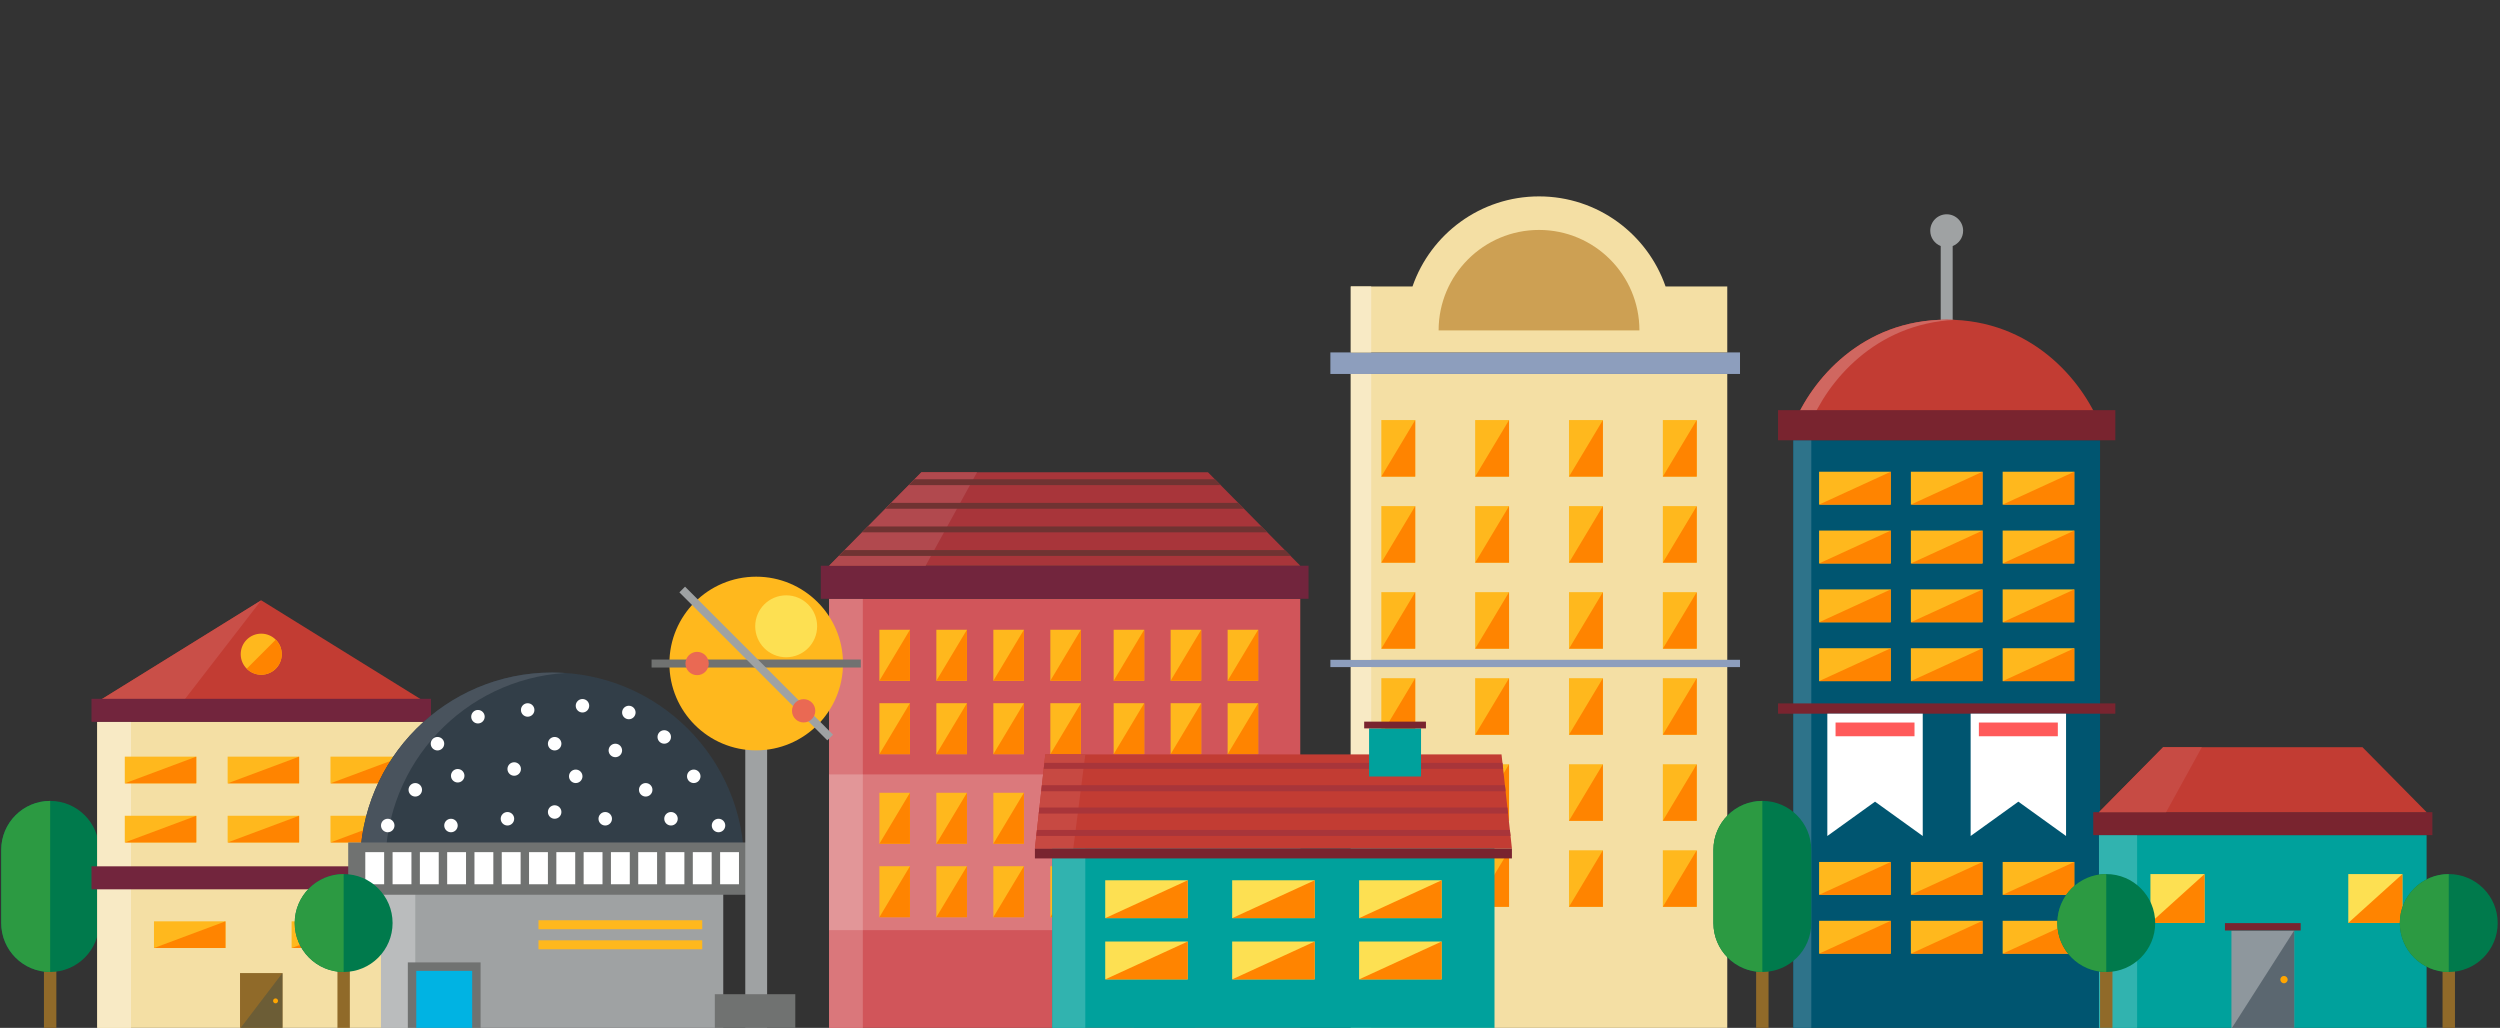 <?xml version="1.0" encoding="UTF-8"?>
<svg width="861px" height="354px" viewBox="0 0 861 354" version="1.1" xmlns="http://www.w3.org/2000/svg" xmlns:xlink="http://www.w3.org/1999/xlink">
    <rect x="0" y="0" width="861" height="354" fill="#333333" stroke="none"/>
    <!-- Generator: Sketch 43.2 (39069) - http://www.bohemiancoding.com/sketch -->
    <title>Untitled 8</title>
    <desc>Created with Sketch.</desc>
    <defs>
        <polygon id="path-1" points="47.03 96.362 0.268 96.362 0.268 0.939 47.032 0.939 47.032 96.362 0.266 96.364 0.266 0.939 47.03 0.939 47.03 96.362"></polygon>
        <polygon id="path-3" points="43.746 86.535 0.927 86.535 0.927 0.357 86.566 0.357 86.566 86.535 43.746 86.535 86.566 86.535 86.566 0.359 0.927 0.359 0.927 86.535 43.746 86.535"></polygon>
    </defs>
    <g id="Page-1" stroke="none" stroke-width="1" fill="none" fill-rule="evenodd">
        <g id="Group-101" transform="translate(0, 162.122)">
            <polygon id="Fill-1" fill="#906A29" points="15.135 192.164 19.408 192.164 19.408 168.404 15.135 168.404"></polygon>
            <path d="M34.123,130.573 C34.123,121.26 26.58,113.712 17.271,113.712 C7.962,113.712 0.419,121.26 0.419,130.573 L0.419,155.769 C0.419,165.082 7.962,172.63 17.271,172.63 C26.58,172.63 34.123,165.082 34.123,155.769 L34.123,130.573 Z" id="Fill-3" fill="#007A4C"></path>
            <path d="M0.418,130.573 L0.418,155.769 C0.418,165.082 7.961,172.63 17.272,172.63 L17.272,113.712 C7.961,113.712 0.418,121.26 0.418,130.573" id="Fill-4" fill="#2C9A42"></path>
            <polygon id="Fill-5" fill="#C23C33" points="33.496 79.632 89.966 44.626 146.437 79.632"></polygon>
            <polygon id="Fill-6" fill="#C94F48" points="33.496 79.632 89.966 44.626 62.925 79.632"></polygon>
            <polygon id="Fill-7" fill="#F4DFA4" points="33.496 137.592 146.437 137.592 146.437 86.469 33.496 86.469"></polygon>
            <polygon id="Fill-8" fill="#F4DFA4" points="33.496 192.166 146.437 192.166 146.437 143.189 33.496 143.189"></polygon>
            <polygon id="Fill-9" fill="#F8EAC5" points="33.496 192.166 45.126 192.166 45.126 143.189 33.496 143.189"></polygon>
            <polygon id="Fill-10" fill="#F8EAC5" points="33.496 137.592 45.126 137.592 45.126 86.469 33.496 86.469"></polygon>
            <polygon id="Fill-11" fill="#FFB81D" points="42.974 107.657 67.596 107.657 67.596 98.468 42.974 98.468"></polygon>
            <polygon id="Fill-12" fill="#FF8400" points="67.596 107.656 42.975 107.656 67.596 98.467"></polygon>
            <polygon id="Fill-13" fill="#FFB81D" points="78.397 107.657 103.016 107.657 103.016 98.468 78.397 98.468"></polygon>
            <polygon id="Fill-14" fill="#FF8400" points="103.017 107.656 78.397 107.656 103.017 98.467"></polygon>
            <polygon id="Fill-15" fill="#FFB81D" points="113.815 107.657 138.435 107.657 138.435 98.468 113.815 98.468"></polygon>
            <polygon id="Fill-16" fill="#FF8400" points="138.435 107.656 113.816 107.656 138.435 98.467"></polygon>
            <polygon id="Fill-17" fill="#FFB81D" points="42.974 128.017 67.596 128.017 67.596 118.828 42.974 118.828"></polygon>
            <polygon id="Fill-18" fill="#FF8400" points="67.596 128.016 42.975 128.016 67.596 118.827"></polygon>
            <polygon id="Fill-19" fill="#FFB81D" points="78.397 128.017 103.016 128.017 103.016 118.828 78.397 118.828"></polygon>
            <polygon id="Fill-20" fill="#FF8400" points="103.017 128.016 78.397 128.016 103.017 118.827"></polygon>
            <polygon id="Fill-21" fill="#FFB81D" points="113.815 128.017 138.435 128.017 138.435 118.828 113.815 118.828"></polygon>
            <polygon id="Fill-22" fill="#FF8400" points="138.435 128.016 113.816 128.016 138.435 118.827"></polygon>
            <polygon id="Fill-23" fill="#72253D" points="31.511 86.469 148.422 86.469 148.422 78.548 31.511 78.548"></polygon>
            <polygon id="Fill-24" fill="#72253D" points="31.511 144.162 148.422 144.162 148.422 136.241 31.511 136.241"></polygon>
            <polygon id="Fill-25" fill="#906A29" points="82.661 192.166 97.27 192.166 97.27 172.992 82.661 172.992"></polygon>
            <polygon id="Fill-26" fill="#6C5D36" points="97.271 172.992 82.661 192.166 97.271 192.166"></polygon>
            <path d="M95.754,182.577 C95.754,182.105 95.371,181.724 94.901,181.724 C94.429,181.724 94.046,182.105 94.046,182.577 C94.046,183.05 94.429,183.431 94.901,183.431 C95.371,183.431 95.754,183.05 95.754,182.577" id="Fill-27" fill="#FFA500"></path>
            <polygon id="Fill-28" fill="#FFB81D" points="53.027 164.378 77.649 164.378 77.649 155.188 53.027 155.188"></polygon>
            <polygon id="Fill-29" fill="#FF8400" points="77.648 164.378 53.027 164.378 77.648 155.189"></polygon>
            <polygon id="Fill-30" fill="#FFB81D" points="100.428 164.378 125.049 164.378 125.049 155.188 100.428 155.188"></polygon>
            <polygon id="Fill-31" fill="#FF8400" points="125.049 164.378 100.427 164.378 125.049 155.189"></polygon>
            <path d="M97.034,63.18 C97.034,59.273 93.871,56.108 89.968,56.108 C86.066,56.108 82.901,59.273 82.901,63.18 C82.901,67.087 86.066,70.25 89.968,70.25 C93.871,70.25 97.034,67.087 97.034,63.18" id="Fill-32" fill="#FFB81D"></path>
            <path d="M94.966,58.181 L84.97,68.178 C86.25,69.458 88.016,70.25 89.968,70.25 C93.871,70.25 97.035,67.085 97.035,63.181 C97.035,61.228 96.245,59.461 94.966,58.181" id="Fill-33" fill="#FF8400"></path>
            <polygon id="Fill-34" fill="#D1555A" points="285.537 192.164 447.812 192.164 447.812 44.096 285.537 44.096"></polygon>
            <polygon id="Fill-35" fill="#DA777B" points="285.535 192.164 297.159 192.164 297.159 44.096 285.535 44.096"></polygon>
            <polygon id="Fill-36" fill="#DB797C" points="285.537 158.219 447.812 158.219 447.812 104.589 285.537 104.589"></polygon>
            <polygon id="Fill-37" fill="#E29698" points="285.535 158.219 297.159 158.219 297.159 104.589 285.535 104.589"></polygon>
            <polygon id="Fill-38" fill="#FFB81D" points="302.863 72.317 313.382 72.317 313.382 54.765 302.863 54.765"></polygon>
            <polygon id="Fill-39" fill="#FF8400" points="313.382 72.317 302.863 72.317 313.382 54.765"></polygon>
            <polygon id="Fill-40" fill="#FFB81D" points="322.483 72.317 333.01 72.317 333.01 54.765 322.483 54.765"></polygon>
            <polygon id="Fill-41" fill="#FF8400" points="333.012 72.317 322.485 72.317 333.012 54.765"></polygon>
            <polygon id="Fill-42" fill="#FFB81D" points="342.113 72.317 352.636 72.317 352.636 54.765 342.113 54.765"></polygon>
            <polygon id="Fill-43" fill="#FF8400" points="352.636 72.317 342.113 72.317 352.636 54.765"></polygon>
            <polygon id="Fill-44" fill="#FFB81D" points="361.737 72.317 372.26 72.317 372.26 54.765 361.737 54.765"></polygon>
            <polygon id="Fill-45" fill="#FF8400" points="372.26 72.317 361.737 72.317 372.26 54.765"></polygon>
            <polygon id="Fill-46" fill="#FFB81D" points="383.543 72.317 394.062 72.317 394.062 54.765 383.543 54.765"></polygon>
            <polygon id="Fill-47" fill="#FF8400" points="394.064 72.317 383.545 72.317 394.064 54.765"></polygon>
            <polygon id="Fill-48" fill="#FFB81D" points="403.165 72.317 413.692 72.317 413.692 54.765 403.165 54.765"></polygon>
            <polygon id="Fill-49" fill="#FF8400" points="413.692 72.317 403.165 72.317 413.692 54.765"></polygon>
            <polygon id="Fill-50" fill="#FFB81D" points="422.795 72.317 433.314 72.317 433.314 54.765 422.795 54.765"></polygon>
            <polygon id="Fill-51" fill="#FF8400" points="433.314 72.317 422.795 72.317 433.314 54.765"></polygon>
            <polygon id="Fill-52" fill="#FFB81D" points="302.863 97.61 313.382 97.61 313.382 80.061 302.863 80.061"></polygon>
            <polygon id="Fill-53" fill="#FF8400" points="313.382 97.611 302.863 97.611 313.382 80.062"></polygon>
            <polygon id="Fill-54" fill="#FFB81D" points="322.483 97.61 333.01 97.61 333.01 80.061 322.483 80.061"></polygon>
            <polygon id="Fill-55" fill="#FF8400" points="333.012 97.611 322.485 97.611 333.012 80.062"></polygon>
            <polygon id="Fill-56" fill="#FFB81D" points="342.113 97.61 352.636 97.61 352.636 80.061 342.113 80.061"></polygon>
            <polygon id="Fill-57" fill="#FF8400" points="352.636 97.611 342.113 97.611 352.636 80.062"></polygon>
            <polygon id="Fill-58" fill="#FFB81D" points="361.737 97.61 372.26 97.61 372.26 80.061 361.737 80.061"></polygon>
            <polygon id="Fill-59" fill="#FF8400" points="372.26 97.611 361.737 97.611 372.26 80.062"></polygon>
            <polygon id="Fill-60" fill="#FFB81D" points="383.543 97.61 394.062 97.61 394.062 80.061 383.543 80.061"></polygon>
            <polygon id="Fill-61" fill="#FF8400" points="394.064 97.611 383.545 97.611 394.064 80.062"></polygon>
            <polygon id="Fill-62" fill="#FFB81D" points="403.165 97.61 413.692 97.61 413.692 80.061 403.165 80.061"></polygon>
            <polygon id="Fill-63" fill="#FF8400" points="413.692 97.611 403.165 97.611 413.692 80.062"></polygon>
            <polygon id="Fill-64" fill="#FFB81D" points="422.795 97.61 433.314 97.61 433.314 80.061 422.795 80.061"></polygon>
            <polygon id="Fill-65" fill="#FF8400" points="433.314 97.611 422.795 97.611 433.314 80.062"></polygon>
            <polygon id="Fill-66" fill="#FFB81D" points="302.863 128.46 313.382 128.46 313.382 110.911 302.863 110.911"></polygon>
            <polygon id="Fill-67" fill="#FF8400" points="313.382 128.461 302.863 128.461 313.382 110.912"></polygon>
            <polygon id="Fill-68" fill="#FFB81D" points="322.483 128.46 333.01 128.46 333.01 110.911 322.483 110.911"></polygon>
            <polygon id="Fill-69" fill="#FF8400" points="333.012 128.461 322.485 128.461 333.012 110.912"></polygon>
            <polygon id="Fill-70" fill="#FFB81D" points="342.113 128.46 352.636 128.46 352.636 110.911 342.113 110.911"></polygon>
            <polygon id="Fill-71" fill="#FF8400" points="352.636 128.461 342.113 128.461 352.636 110.912"></polygon>
            <polygon id="Fill-72" fill="#FFB81D" points="361.737 128.46 372.26 128.46 372.26 110.911 361.737 110.911"></polygon>
            <polygon id="Fill-73" fill="#FF8400" points="372.26 128.461 361.737 128.461 372.26 110.912"></polygon>
            <polygon id="Fill-74" fill="#FFB81D" points="383.543 128.46 394.062 128.46 394.062 110.911 383.543 110.911"></polygon>
            <polygon id="Fill-75" fill="#FF8400" points="394.064 128.461 383.545 128.461 394.064 110.912"></polygon>
            <polygon id="Fill-76" fill="#FFB81D" points="403.165 128.46 413.692 128.46 413.692 110.911 403.165 110.911"></polygon>
            <polygon id="Fill-77" fill="#FF8400" points="413.692 128.461 403.165 128.461 413.692 110.912"></polygon>
            <polygon id="Fill-78" fill="#FFB81D" points="422.795 128.46 433.314 128.46 433.314 110.911 422.795 110.911"></polygon>
            <polygon id="Fill-79" fill="#FF8400" points="433.314 128.461 422.795 128.461 433.314 110.912"></polygon>
            <polygon id="Fill-80" fill="#FFB81D" points="302.863 153.756 313.382 153.756 313.382 136.208 302.863 136.208"></polygon>
            <polygon id="Fill-81" fill="#FF8400" points="313.382 153.755 302.863 153.755 313.382 136.208"></polygon>
            <polygon id="Fill-82" fill="#FFB81D" points="322.483 153.756 333.01 153.756 333.01 136.208 322.483 136.208"></polygon>
            <polygon id="Fill-83" fill="#FF8400" points="333.012 153.755 322.485 153.755 333.012 136.208"></polygon>
            <polygon id="Fill-84" fill="#FFB81D" points="342.113 153.756 352.636 153.756 352.636 136.208 342.113 136.208"></polygon>
            <polygon id="Fill-85" fill="#FF8400" points="352.636 153.755 342.113 153.755 352.636 136.208"></polygon>
            <polygon id="Fill-86" fill="#FFB81D" points="361.737 153.756 372.26 153.756 372.26 136.208 361.737 136.208"></polygon>
            <polygon id="Fill-87" fill="#FF8400" points="372.26 153.755 361.737 153.755 372.26 136.208"></polygon>
            <polygon id="Fill-88" fill="#FFB81D" points="383.543 153.756 394.062 153.756 394.062 136.208 383.543 136.208"></polygon>
            <polygon id="Fill-89" fill="#FF8400" points="394.064 153.755 383.545 153.755 394.064 136.208"></polygon>
            <polygon id="Fill-90" fill="#FFB81D" points="403.165 153.756 413.692 153.756 413.692 136.208 403.165 136.208"></polygon>
            <polygon id="Fill-91" fill="#FF8400" points="413.692 153.755 403.165 153.755 413.692 136.208"></polygon>
            <polygon id="Fill-92" fill="#FFB81D" points="422.795 153.756 433.314 153.756 433.314 136.208 422.795 136.208"></polygon>
            <polygon id="Fill-93" fill="#FF8400" points="433.314 153.755 422.795 153.755 433.314 136.208"></polygon>
            <polygon id="Fill-94" fill="#72253D" points="282.685 44.098 450.662 44.098 450.662 32.715 282.685 32.715"></polygon>
            <polygon id="Fill-95" fill="#A8353A" points="447.812 32.715 416.019 0.519 317.327 0.519 285.537 32.715"></polygon>
            <polygon id="Fill-96" fill="#B1494E" points="318.782 32.715 336.495 0.519 317.325 0.519 285.535 32.715"></polygon>
            <path d="M442.474,27.311 L290.875,27.311 L288.882,29.331 L444.467,29.331 L442.474,27.311 Z M434.452,19.19 L298.898,19.19 L296.903,21.208 L436.449,21.208 L434.452,19.19 Z M426.437,11.065 L306.917,11.065 L304.918,13.085 L428.43,13.085 L426.437,11.065 Z M418.411,2.946 L314.932,2.946 L312.937,4.96 L420.409,4.96 L418.411,2.946 Z" id="Fill-97" fill="#6F3332"></path>
            <polygon id="Fill-98" fill="#7C868D" points="390.107 192.166 411.72 192.166 411.72 160.458 390.107 160.458"></polygon>
            <polygon id="Fill-99" fill="#5B6770" points="411.72 160.458 390.107 192.166 411.72 192.166"></polygon>
            <path d="M409.086,175.557 C409.086,174.74 408.424,174.076 407.602,174.076 C406.794,174.076 406.127,174.74 406.127,175.557 C406.127,176.373 406.794,177.035 407.602,177.035 C408.424,177.035 409.086,176.373 409.086,175.557" id="Fill-100" fill="#FFA500"></path>
        </g>
        <g id="Group-107" transform="translate(527, 0.122)">
            <mask id="mask-2" fill="white">
                <use xlink:href="#path-1"></use>
            </mask>
            <g id="Clip-106"></g>
            <polygon id="Fill-105" fill="#86339A" mask="url(#mask-2)" points="5.424 96.364 47.03 4.706 19.004 0.939 0.266 93.482"></polygon>
        </g>
        <g id="Group-113" transform="translate(395, 12.122)">
            <mask id="mask-4" fill="white">
                <use xlink:href="#path-3"></use>
            </mask>
            <g id="Clip-112"></g>
            <polygon id="Fill-111" fill="#F54D80" mask="url(#mask-4)" points="77.24 86.535 0.927 13.206 38.545 0.359 86.566 86.535"></polygon>
        </g>
        <g id="Group-318" transform="translate(101, 67.122)">
            <polygon id="Fill-114" fill="#F4DFA4" points="364.21 287.166 493.872 287.166 493.872 61.67 364.21 61.67"></polygon>
            <polygon id="Fill-116" fill="#FFB81D" points="374.727 97.02 386.402 97.02 386.402 77.549 374.727 77.549"></polygon>
            <polygon id="Fill-117" fill="#FF8400" points="386.402 97.02 374.727 97.02 386.402 77.549"></polygon>
            <polygon id="Fill-118" fill="#FFB81D" points="407.044 97.02 418.719 97.02 418.719 77.549 407.044 77.549"></polygon>
            <polygon id="Fill-119" fill="#FF8400" points="418.719 97.02 407.044 97.02 418.719 77.549"></polygon>
            <polygon id="Fill-120" fill="#FFB81D" points="439.361 97.02 451.036 97.02 451.036 77.549 439.361 77.549"></polygon>
            <polygon id="Fill-121" fill="#FF8400" points="451.036 97.02 439.361 97.02 451.036 77.549"></polygon>
            <polygon id="Fill-122" fill="#FFB81D" points="471.678 97.02 483.353 97.02 483.353 77.549 471.678 77.549"></polygon>
            <polygon id="Fill-123" fill="#FF8400" points="483.355 97.02 471.68 97.02 483.355 77.549"></polygon>
            <polygon id="Fill-124" fill="#FFB81D" points="374.727 126.653 386.402 126.653 386.402 107.184 374.727 107.184"></polygon>
            <polygon id="Fill-125" fill="#FF8400" points="386.402 126.654 374.727 126.654 386.402 107.184"></polygon>
            <polygon id="Fill-126" fill="#FFB81D" points="407.044 126.653 418.719 126.653 418.719 107.184 407.044 107.184"></polygon>
            <polygon id="Fill-127" fill="#FF8400" points="418.719 126.654 407.044 126.654 418.719 107.184"></polygon>
            <polygon id="Fill-128" fill="#FFB81D" points="439.361 126.653 451.036 126.653 451.036 107.184 439.361 107.184"></polygon>
            <polygon id="Fill-129" fill="#FF8400" points="451.036 126.654 439.361 126.654 451.036 107.184"></polygon>
            <polygon id="Fill-130" fill="#FFB81D" points="471.678 126.653 483.353 126.653 483.353 107.184 471.678 107.184"></polygon>
            <polygon id="Fill-131" fill="#FF8400" points="483.355 126.654 471.68 126.654 483.355 107.184"></polygon>
            <polygon id="Fill-132" fill="#FFB81D" points="374.727 156.289 386.402 156.289 386.402 136.818 374.727 136.818"></polygon>
            <polygon id="Fill-133" fill="#FF8400" points="386.402 156.289 374.727 156.289 386.402 136.818"></polygon>
            <polygon id="Fill-134" fill="#FFB81D" points="407.044 156.289 418.719 156.289 418.719 136.818 407.044 136.818"></polygon>
            <polygon id="Fill-135" fill="#FF8400" points="418.719 156.289 407.044 156.289 418.719 136.818"></polygon>
            <polygon id="Fill-136" fill="#FFB81D" points="439.361 156.289 451.036 156.289 451.036 136.818 439.361 136.818"></polygon>
            <polygon id="Fill-137" fill="#FF8400" points="451.036 156.289 439.361 156.289 451.036 136.818"></polygon>
            <polygon id="Fill-138" fill="#FFB81D" points="471.678 156.289 483.353 156.289 483.353 136.818 471.678 136.818"></polygon>
            <polygon id="Fill-139" fill="#FF8400" points="483.355 156.289 471.68 156.289 483.355 136.818"></polygon>
            <polygon id="Fill-140" fill="#FFB81D" points="374.727 185.922 386.402 185.922 386.402 166.453 374.727 166.453"></polygon>
            <polygon id="Fill-141" fill="#FF8400" points="386.402 185.923 374.727 185.923 386.402 166.454"></polygon>
            <polygon id="Fill-142" fill="#FFB81D" points="407.044 185.922 418.719 185.922 418.719 166.453 407.044 166.453"></polygon>
            <polygon id="Fill-143" fill="#FF8400" points="418.719 185.923 407.044 185.923 418.719 166.454"></polygon>
            <polygon id="Fill-144" fill="#FFB81D" points="439.361 185.922 451.036 185.922 451.036 166.453 439.361 166.453"></polygon>
            <polygon id="Fill-145" fill="#FF8400" points="451.036 185.923 439.361 185.923 451.036 166.454"></polygon>
            <polygon id="Fill-146" fill="#FFB81D" points="471.678 185.922 483.353 185.922 483.353 166.453 471.678 166.453"></polygon>
            <polygon id="Fill-147" fill="#FF8400" points="483.355 185.923 471.68 185.923 483.355 166.454"></polygon>
            <polygon id="Fill-148" fill="#FFB81D" points="374.727 215.555 386.402 215.555 386.402 196.087 374.727 196.087"></polygon>
            <polygon id="Fill-149" fill="#FF8400" points="386.402 215.556 374.727 215.556 386.402 196.087"></polygon>
            <polygon id="Fill-150" fill="#FFB81D" points="407.044 215.555 418.719 215.555 418.719 196.087 407.044 196.087"></polygon>
            <polygon id="Fill-151" fill="#FF8400" points="418.719 215.556 407.044 215.556 418.719 196.087"></polygon>
            <polygon id="Fill-152" fill="#FFB81D" points="439.361 215.555 451.036 215.555 451.036 196.087 439.361 196.087"></polygon>
            <polygon id="Fill-153" fill="#FF8400" points="451.036 215.556 439.361 215.556 451.036 196.087"></polygon>
            <polygon id="Fill-154" fill="#FFB81D" points="471.678 215.555 483.353 215.555 483.353 196.087 471.678 196.087"></polygon>
            <polygon id="Fill-155" fill="#FF8400" points="483.355 215.556 471.68 215.556 483.355 196.087"></polygon>
            <polygon id="Fill-156" fill="#FFB81D" points="374.727 245.189 386.402 245.189 386.402 225.718 374.727 225.718"></polygon>
            <polygon id="Fill-157" fill="#FF8400" points="386.402 245.19 374.727 245.19 386.402 225.719"></polygon>
            <polygon id="Fill-158" fill="#FFB81D" points="407.044 245.189 418.719 245.189 418.719 225.718 407.044 225.718"></polygon>
            <polygon id="Fill-159" fill="#FF8400" points="418.719 245.19 407.044 245.19 418.719 225.719"></polygon>
            <polygon id="Fill-160" fill="#FFB81D" points="439.361 245.189 451.036 245.189 451.036 225.718 439.361 225.718"></polygon>
            <polygon id="Fill-161" fill="#FF8400" points="451.036 245.19 439.361 245.19 451.036 225.719"></polygon>
            <polygon id="Fill-162" fill="#FFB81D" points="471.678 245.189 483.353 245.189 483.353 225.718 471.678 225.718"></polygon>
            <polygon id="Fill-163" fill="#FF8400" points="483.355 245.19 471.68 245.19 483.355 225.719"></polygon>
            <polygon id="Fill-164" fill="#8D9EBD" points="357.183 162.627 498.259 162.627 498.259 160.113 357.183 160.113"></polygon>
            <polygon id="Fill-165" fill="#8D9EBD" points="357.183 61.67 498.259 61.67 498.259 54.249 357.183 54.249"></polygon>
            <path d="M472.618,31.535 C466.357,13.481 449.218,0.516 429.042,0.516 C408.86,0.516 391.721,13.481 385.464,31.535 L364.21,31.535 L364.21,54.252 L493.872,54.252 L493.872,31.535 L472.618,31.535 Z" id="Fill-166" fill="#F4DFA4"></path>
            <path d="M463.618,46.66 C463.618,27.554 448.136,12.068 429.042,12.068 C409.942,12.068 394.46,27.554 394.46,46.66" id="Fill-167" fill="#CDA053"></path>
            <polygon id="Fill-168" fill="#F8EAC5" points="364.21 54.252 371.24 54.252 371.24 31.535 364.21 31.535"></polygon>
            <polygon id="Fill-169" fill="#F8EAC5" points="364.21 160.113 371.24 160.113 371.24 61.67 364.21 61.67"></polygon>
            <polygon id="Fill-170" fill="#F8EAC5" points="364.21 287.166 371.24 287.166 371.24 162.627 364.21 162.627"></polygon>
            <path d="M155.314,230.687 C155.314,194.134 125.695,164.501 89.152,164.501 C52.614,164.501 22.991,194.134 22.991,230.687 L155.314,230.687 Z" id="Fill-171" fill="#323E48"></path>
            <path d="M89.153,164.502 C52.615,164.502 22.99,194.136 22.99,230.688 L31.735,230.688 C31.735,195.606 59.025,166.916 93.524,164.663 C92.078,164.566 90.623,164.502 89.153,164.502" id="Fill-172" fill="#49535D"></path>
            <path d="M44.345,204.887 C44.345,206.172 43.306,207.213 42.02,207.213 C40.738,207.213 39.699,206.172 39.699,204.887 C39.699,203.607 40.738,202.564 42.02,202.564 C43.306,202.564 44.345,203.607 44.345,204.887" id="Fill-173" fill="#FFFFFF"></path>
            <path d="M51.991,189.009 C51.991,190.292 50.95,191.333 49.666,191.333 C48.384,191.333 47.345,190.292 47.345,189.009 C47.345,187.727 48.384,186.688 49.666,186.688 C50.95,186.688 51.991,187.727 51.991,189.009" id="Fill-174" fill="#FFFFFF"></path>
            <path d="M56.634,217.183 C56.634,218.468 55.595,219.509 54.313,219.509 C53.029,219.509 51.99,218.468 51.99,217.183 C51.99,215.901 53.029,214.859 54.313,214.859 C55.595,214.859 56.634,215.901 56.634,217.183" id="Fill-175" fill="#FFFFFF"></path>
            <path d="M34.859,217.183 C34.859,218.468 33.819,219.509 32.539,219.509 C31.255,219.509 30.214,218.468 30.214,217.183 C30.214,215.901 31.255,214.859 32.539,214.859 C33.819,214.859 34.859,215.901 34.859,217.183" id="Fill-176" fill="#FFFFFF"></path>
            <path d="M58.958,200.049 C58.958,201.329 57.917,202.37 56.633,202.37 C55.354,202.37 54.313,201.329 54.313,200.049 C54.313,198.762 55.354,197.723 56.633,197.723 C57.917,197.723 58.958,198.762 58.958,200.049" id="Fill-177" fill="#FFFFFF"></path>
            <path d="M65.928,179.713 C65.928,180.998 64.885,182.039 63.603,182.039 C62.319,182.039 61.281,180.998 61.281,179.713 C61.281,178.433 62.319,177.39 63.603,177.39 C64.885,177.39 65.928,178.433 65.928,179.713" id="Fill-178" fill="#FFFFFF"></path>
            <path d="M78.412,197.724 C78.412,199.006 77.369,200.049 76.085,200.049 C74.805,200.049 73.767,199.006 73.767,197.724 C73.767,196.439 74.805,195.4 76.085,195.4 C77.369,195.4 78.412,196.439 78.412,197.724" id="Fill-179" fill="#FFFFFF"></path>
            <path d="M76.085,214.86 C76.085,216.142 75.049,217.183 73.767,217.183 C72.483,217.183 71.442,216.142 71.442,214.86 C71.442,213.577 72.483,212.538 73.767,212.538 C75.049,212.538 76.085,213.577 76.085,214.86" id="Fill-180" fill="#FFFFFF"></path>
            <path d="M83.055,177.39 C83.055,178.674 82.016,179.714 80.732,179.714 C79.45,179.714 78.412,178.674 78.412,177.39 C78.412,176.108 79.45,175.069 80.732,175.069 C82.016,175.069 83.055,176.108 83.055,177.39" id="Fill-181" fill="#FFFFFF"></path>
            <path d="M92.349,189.009 C92.349,190.292 91.304,191.333 90.024,191.333 C88.74,191.333 87.7,190.292 87.7,189.009 C87.7,187.727 88.74,186.688 90.024,186.688 C91.304,186.688 92.349,187.727 92.349,189.009" id="Fill-182" fill="#FFFFFF"></path>
            <path d="M99.606,200.24 C99.606,201.523 98.565,202.564 97.281,202.564 C95.999,202.564 94.96,201.523 94.96,200.24 C94.96,198.956 95.999,197.917 97.281,197.917 C98.565,197.917 99.606,198.956 99.606,200.24" id="Fill-183" fill="#FFFFFF"></path>
            <path d="M92.349,212.538 C92.349,213.819 91.304,214.86 90.024,214.86 C88.74,214.86 87.7,213.819 87.7,212.538 C87.7,211.252 88.74,210.21 90.024,210.21 C91.304,210.21 92.349,211.252 92.349,212.538" id="Fill-184" fill="#FFFFFF"></path>
            <path d="M101.924,175.938 C101.924,177.223 100.888,178.264 99.606,178.264 C98.322,178.264 97.281,177.223 97.281,175.938 C97.281,174.658 98.322,173.617 99.606,173.617 C100.888,173.617 101.924,174.658 101.924,175.938" id="Fill-185" fill="#FFFFFF"></path>
            <path d="M113.249,191.333 C113.249,192.615 112.21,193.656 110.926,193.656 C109.648,193.656 108.604,192.615 108.604,191.333 C108.604,190.051 109.648,189.009 110.926,189.009 C112.21,189.009 113.249,190.051 113.249,191.333" id="Fill-186" fill="#FFFFFF"></path>
            <path d="M117.896,178.264 C117.896,179.546 116.855,180.587 115.574,180.587 C114.29,180.587 113.249,179.546 113.249,178.264 C113.249,176.979 114.29,175.938 115.574,175.938 C116.855,175.938 117.896,176.979 117.896,178.264" id="Fill-187" fill="#FFFFFF"></path>
            <path d="M109.768,214.86 C109.768,216.142 108.727,217.183 107.443,217.183 C106.162,217.183 105.121,216.142 105.121,214.86 C105.121,213.577 106.162,212.538 107.443,212.538 C108.727,212.538 109.768,213.577 109.768,214.86" id="Fill-188" fill="#FFFFFF"></path>
            <path d="M123.704,204.887 C123.704,206.172 122.663,207.213 121.381,207.213 C120.097,207.213 119.058,206.172 119.058,204.887 C119.058,203.607 120.097,202.564 121.381,202.564 C122.663,202.564 123.704,203.607 123.704,204.887" id="Fill-189" fill="#FFFFFF"></path>
            <path d="M130.089,186.688 C130.089,187.968 129.05,189.009 127.766,189.009 C126.484,189.009 125.445,187.968 125.445,186.688 C125.445,185.401 126.484,184.36 127.766,184.36 C129.05,184.36 130.089,185.401 130.089,186.688" id="Fill-190" fill="#FFFFFF"></path>
            <path d="M140.253,200.24 C140.253,201.523 139.212,202.564 137.93,202.564 C136.646,202.564 135.607,201.523 135.607,200.24 C135.607,198.956 136.646,197.917 137.93,197.917 C139.212,197.917 140.253,198.956 140.253,200.24" id="Fill-191" fill="#FFFFFF"></path>
            <path d="M132.415,214.86 C132.415,216.142 131.372,217.183 130.089,217.183 C128.809,217.183 127.766,216.142 127.766,214.86 C127.766,213.577 128.809,212.538 130.089,212.538 C131.372,212.538 132.415,213.577 132.415,214.86" id="Fill-192" fill="#FFFFFF"></path>
            <path d="M148.779,217.183 C148.779,218.468 147.74,219.509 146.456,219.509 C145.174,219.509 144.136,218.468 144.136,217.183 C144.136,215.901 145.174,214.859 146.456,214.859 C147.74,214.859 148.779,215.901 148.779,217.183" id="Fill-193" fill="#FFFFFF"></path>
            <polygon id="Fill-194" fill="#9FA2A3" points="30.213 287.166 148.088 287.166 148.088 224.625 30.213 224.625"></polygon>
            <polygon id="Fill-195" fill="#BABCBD" points="30.213 287.166 42.02 287.166 42.02 224.625 30.213 224.625"></polygon>
            <polygon id="Fill-196" fill="#707271" points="18.92 241.028 159.386 241.028 159.386 223.025 18.92 223.025"></polygon>
            <polygon id="Fill-197" fill="#FFFFFF" points="24.808 237.418 31.301 237.418 31.301 226.357 24.808 226.357"></polygon>
            <polygon id="Fill-198" fill="#FFFFFF" points="34.205 237.418 40.701 237.418 40.701 226.357 34.205 226.357"></polygon>
            <polygon id="Fill-199" fill="#FFFFFF" points="43.607 237.418 50.101 237.418 50.101 226.357 43.607 226.357"></polygon>
            <polygon id="Fill-200" fill="#FFFFFF" points="53.007 237.418 59.501 237.418 59.501 226.357 53.007 226.357"></polygon>
            <polygon id="Fill-201" fill="#FFFFFF" points="62.404 237.418 68.903 237.418 68.903 226.357 62.404 226.357"></polygon>
            <polygon id="Fill-202" fill="#FFFFFF" points="71.804 237.418 78.3 237.418 78.3 226.357 71.804 226.357"></polygon>
            <polygon id="Fill-203" fill="#FFFFFF" points="81.206 237.418 87.7 237.418 87.7 226.357 81.206 226.357"></polygon>
            <polygon id="Fill-204" fill="#FFFFFF" points="90.606 237.418 97.104 237.418 97.104 226.357 90.606 226.357"></polygon>
            <polygon id="Fill-205" fill="#FFFFFF" points="100.006 237.418 106.502 237.418 106.502 226.357 100.006 226.357"></polygon>
            <polygon id="Fill-206" fill="#FFFFFF" points="109.405 237.418 115.899 237.418 115.899 226.357 109.405 226.357"></polygon>
            <polygon id="Fill-207" fill="#FFFFFF" points="118.805 237.418 125.301 237.418 125.301 226.357 118.805 226.357"></polygon>
            <polygon id="Fill-208" fill="#FFFFFF" points="128.205 237.418 134.703 237.418 134.703 226.357 128.205 226.357"></polygon>
            <polygon id="Fill-209" fill="#FFFFFF" points="137.605 237.418 144.098 237.418 144.098 226.357 137.605 226.357"></polygon>
            <polygon id="Fill-210" fill="#FFFFFF" points="147.006 237.418 153.502 237.418 153.502 226.357 147.006 226.357"></polygon>
            <polygon id="Fill-211" fill="#707271" points="39.454 287.166 64.521 287.166 64.521 264.334 39.454 264.334"></polygon>
            <polygon id="Fill-212" fill="#00B3E3" points="42.36 287.166 61.619 287.166 61.619 267.239 42.36 267.239"></polygon>
            <polygon id="Fill-213" fill="#FFB81D" points="84.454 252.91 140.85 252.91 140.85 249.813 84.454 249.813"></polygon>
            <polygon id="Fill-214" fill="#FFB81D" points="84.454 259.815 140.85 259.815 140.85 256.718 84.454 256.718"></polygon>
            <polygon id="Fill-215" fill="#9FA2A3" points="155.674 287.166 163.195 287.166 163.195 177.679 155.674 177.679"></polygon>
            <polygon id="Fill-216" fill="#707271" points="145.18 287.166 172.899 287.166 172.899 275.28 145.18 275.28"></polygon>
            <path d="M189.329,161.391 C189.329,177.912 175.943,191.301 159.434,191.301 C142.924,191.301 129.538,177.912 129.538,161.391 C129.538,144.875 142.924,131.486 159.434,131.486 C175.943,131.486 189.329,144.875 189.329,161.391" id="Fill-217" fill="#FFB81D"></path>
            <path d="M180.42,148.574 C180.42,154.462 175.649,159.237 169.761,159.237 C163.873,159.237 159.098,154.462 159.098,148.574 C159.098,142.684 163.873,137.909 169.761,137.909 C175.649,137.909 180.42,142.684 180.42,148.574" id="Fill-218" fill="#FDE052"></path>
            <polygon id="Fill-219" fill="#707271" points="195.468 160.01 123.401 160.01 123.401 162.777 195.466 162.777"></polygon>
            <path d="M143.095,161.391 C143.095,159.177 141.298,157.377 139.082,157.377 C136.867,157.377 135.07,159.177 135.07,161.391 C135.07,163.61 136.867,165.406 139.082,165.406 C141.298,165.406 143.095,163.61 143.095,161.391" id="Fill-220" fill="#EA6953"></path>
            <polygon id="Fill-221" fill="#9FA2A3" points="185.891 185.905 134.932 134.924 132.98 136.883 183.935 187.861"></polygon>
            <path d="M179.789,177.68 C179.789,175.466 177.99,173.67 175.774,173.67 C173.559,173.67 171.762,175.466 171.762,177.68 C171.762,179.896 173.559,181.696 175.774,181.696 C177.99,181.696 179.789,179.896 179.789,177.68" id="Fill-222" fill="#EA6953"></path>
            <polygon id="Fill-223" fill="#00A19C" points="261.425 287.166 413.705 287.166 413.705 225.054 261.425 225.054"></polygon>
            <polygon id="Fill-224" fill="#31B3AF" points="261.425 287.166 272.781 287.166 272.781 225.054 261.425 225.054"></polygon>
            <polygon id="Fill-225" fill="#79242F" points="255.424 228.52 419.704 228.52 419.704 225.052 255.424 225.052"></polygon>
            <polygon id="Fill-226" fill="#FDE052" points="279.637 249.083 308.049 249.083 308.049 236.045 279.637 236.045"></polygon>
            <polygon id="Fill-227" fill="#FF8400" points="308.049 249.084 279.637 249.084 308.049 236.045"></polygon>
            <polygon id="Fill-228" fill="#FDE052" points="323.357 249.083 351.771 249.083 351.771 236.045 323.357 236.045"></polygon>
            <polygon id="Fill-229" fill="#FF8400" points="351.771 249.084 323.357 249.084 351.771 236.045"></polygon>
            <polygon id="Fill-230" fill="#FDE052" points="367.077 249.083 395.491 249.083 395.491 236.045 367.077 236.045"></polygon>
            <polygon id="Fill-231" fill="#FF8400" points="395.491 249.084 367.077 249.084 395.491 236.045"></polygon>
            <polygon id="Fill-232" fill="#FDE052" points="279.637 270.173 308.049 270.173 308.049 257.137 279.637 257.137"></polygon>
            <polygon id="Fill-233" fill="#FF8400" points="308.049 270.172 279.637 270.172 308.049 257.136"></polygon>
            <polygon id="Fill-234" fill="#FDE052" points="323.357 270.173 351.771 270.173 351.771 257.137 323.357 257.137"></polygon>
            <polygon id="Fill-235" fill="#FF8400" points="351.771 270.172 323.357 270.172 351.771 257.136"></polygon>
            <polygon id="Fill-236" fill="#FDE052" points="367.077 270.173 395.491 270.173 395.491 257.137 367.077 257.137"></polygon>
            <polygon id="Fill-237" fill="#FF8400" points="395.491 270.172 367.077 270.172 395.491 257.136"></polygon>
            <polygon id="Fill-238" fill="#C23C33" points="416.124 192.7 259.002 192.7 255.422 225.053 419.702 225.053"></polygon>
            <polygon id="Fill-239" fill="#C74942" points="272.781 192.7 259.002 192.7 255.424 225.053 268.642 225.053"></polygon>
            <path d="M418.15,211.002 L256.978,211.002 L256.749,213.076 L418.379,213.076 L418.15,211.002 Z M418.999,218.696 L256.129,218.696 L255.898,220.77 L419.228,220.77 L418.999,218.696 Z M417.297,203.305 L257.831,203.305 L257.6,205.38 L417.528,205.38 L417.297,203.305 Z M416.446,195.609 L258.682,195.609 L258.451,197.685 L416.677,197.685 L416.446,195.609 Z" id="Fill-240" fill="#A8353A"></path>
            <polygon id="Fill-241" fill="#00A19C" points="370.51 200.303 388.405 200.303 388.405 183.737 370.51 183.737"></polygon>
            <polygon id="Fill-242" fill="#79242F" points="368.823 183.737 390.095 183.737 390.095 181.405 368.823 181.405"></polygon>
            <polygon id="Fill-243" fill="#005570" points="516.618 287.166 622.259 287.166 622.259 84.507 516.618 84.507"></polygon>
            <polygon id="Fill-244" fill="#2E738A" points="516.618 287.166 522.809 287.166 522.809 84.507 516.618 84.507"></polygon>
            <path d="M569.441,6.681 C566.312,6.681 563.777,9.217 563.777,12.347 C563.777,14.747 565.275,16.786 567.38,17.612 L567.38,45.033 L571.501,45.033 L571.501,17.612 C573.606,16.786 575.104,14.747 575.104,12.347 C575.104,9.217 572.569,6.681 569.441,6.681" id="Fill-245" fill="#9FA2A3"></path>
            <path d="M622.259,79.318 C616.072,63.754 598.61,42.972 569.441,42.972 C540.271,42.972 522.809,63.754 516.622,79.318 L622.259,79.318 Z" id="Fill-246" fill="#C23C33"></path>
            <path d="M572.272,43.042 C571.341,42.998 570.399,42.974 569.441,42.974 C540.271,42.974 522.809,63.756 516.622,79.32 L522.285,79.32 C528.268,64.267 544.803,44.334 572.272,43.042" id="Fill-247" fill="#D06760"></path>
            <polygon id="Fill-248" fill="#79242F" points="511.362 84.507 627.521 84.507 627.521 74.133 511.362 74.133"></polygon>
            <polygon id="Fill-249" fill="#79242F" points="511.362 178.673 627.521 178.673 627.521 175.129 511.362 175.129"></polygon>
            <polygon id="Fill-250" fill="#FFB81D" points="525.496 106.659 550.163 106.659 550.163 95.34 525.496 95.34"></polygon>
            <polygon id="Fill-251" fill="#FF8400" points="550.163 106.659 525.496 106.659 550.163 95.34"></polygon>
            <polygon id="Fill-252" fill="#FFB81D" points="557.104 106.659 581.771 106.659 581.771 95.34 557.104 95.34"></polygon>
            <polygon id="Fill-253" fill="#FF8400" points="581.771 106.659 557.104 106.659 581.771 95.34"></polygon>
            <polygon id="Fill-254" fill="#FFB81D" points="588.714 106.659 613.381 106.659 613.381 95.34 588.714 95.34"></polygon>
            <polygon id="Fill-255" fill="#FF8400" points="613.381 106.659 588.714 106.659 613.381 95.34"></polygon>
            <polygon id="Fill-256" fill="#FFB81D" points="525.496 126.924 550.163 126.924 550.163 115.605 525.496 115.605"></polygon>
            <polygon id="Fill-257" fill="#FF8400" points="550.163 126.924 525.496 126.924 550.163 115.605"></polygon>
            <polygon id="Fill-258" fill="#FFB81D" points="557.104 126.924 581.771 126.924 581.771 115.605 557.104 115.605"></polygon>
            <polygon id="Fill-259" fill="#FF8400" points="581.771 126.924 557.104 126.924 581.771 115.605"></polygon>
            <polygon id="Fill-260" fill="#FFB81D" points="588.714 126.924 613.381 126.924 613.381 115.605 588.714 115.605"></polygon>
            <polygon id="Fill-261" fill="#FF8400" points="613.381 126.924 588.714 126.924 613.381 115.605"></polygon>
            <polygon id="Fill-262" fill="#FFB81D" points="525.496 147.188 550.163 147.188 550.163 135.869 525.496 135.869"></polygon>
            <polygon id="Fill-263" fill="#FF8400" points="550.163 147.189 525.496 147.189 550.163 135.87"></polygon>
            <polygon id="Fill-264" fill="#FFB81D" points="557.104 147.188 581.771 147.188 581.771 135.869 557.104 135.869"></polygon>
            <polygon id="Fill-265" fill="#FF8400" points="581.771 147.189 557.104 147.189 581.771 135.87"></polygon>
            <polygon id="Fill-266" fill="#FFB81D" points="588.714 147.188 613.381 147.188 613.381 135.869 588.714 135.869"></polygon>
            <polygon id="Fill-267" fill="#FF8400" points="613.381 147.189 588.714 147.189 613.381 135.87"></polygon>
            <polygon id="Fill-268" fill="#FFB81D" points="525.496 167.453 550.163 167.453 550.163 156.134 525.496 156.134"></polygon>
            <polygon id="Fill-269" fill="#FF8400" points="550.163 167.454 525.496 167.454 550.163 156.135"></polygon>
            <polygon id="Fill-270" fill="#FFB81D" points="557.104 167.453 581.771 167.453 581.771 156.134 557.104 156.134"></polygon>
            <polygon id="Fill-271" fill="#FF8400" points="581.771 167.454 557.104 167.454 581.771 156.135"></polygon>
            <polygon id="Fill-272" fill="#FFB81D" points="588.714 167.453 613.381 167.453 613.381 156.134 588.714 156.134"></polygon>
            <polygon id="Fill-273" fill="#FF8400" points="613.381 167.454 588.714 167.454 613.381 156.135"></polygon>
            <polygon id="Fill-274" fill="#FFB81D" points="525.496 241.055 550.163 241.055 550.163 229.736 525.496 229.736"></polygon>
            <polygon id="Fill-275" fill="#FF8400" points="550.163 241.054 525.496 241.054 550.163 229.735"></polygon>
            <polygon id="Fill-276" fill="#FFB81D" points="557.104 241.055 581.771 241.055 581.771 229.736 557.104 229.736"></polygon>
            <polygon id="Fill-277" fill="#FF8400" points="581.771 241.054 557.104 241.054 581.771 229.735"></polygon>
            <polygon id="Fill-278" fill="#FFB81D" points="588.714 241.055 613.381 241.055 613.381 229.736 588.714 229.736"></polygon>
            <polygon id="Fill-279" fill="#FF8400" points="613.381 241.054 588.714 241.054 613.381 229.735"></polygon>
            <polygon id="Fill-280" fill="#FFB81D" points="525.496 261.32 550.163 261.32 550.163 250.001 525.496 250.001"></polygon>
            <polygon id="Fill-281" fill="#FF8400" points="550.163 261.319 525.496 261.319 550.163 250"></polygon>
            <polygon id="Fill-282" fill="#FFB81D" points="557.104 261.32 581.771 261.32 581.771 250.001 557.104 250.001"></polygon>
            <polygon id="Fill-283" fill="#FF8400" points="581.771 261.319 557.104 261.319 581.771 250"></polygon>
            <polygon id="Fill-284" fill="#FFB81D" points="588.714 261.32 613.381 261.32 613.381 250.001 588.714 250.001"></polygon>
            <polygon id="Fill-285" fill="#FF8400" points="613.381 261.319 588.714 261.319 613.381 250"></polygon>
            <polygon id="Fill-286" fill="#FFFFFF" points="561.193 220.797 544.761 208.971 528.332 220.797 528.332 178.672 561.193 178.672"></polygon>
            <polygon id="Fill-287" fill="#FF5A5A" points="531.166 186.444 558.359 186.444 558.359 181.718 531.166 181.718"></polygon>
            <polygon id="Fill-288" fill="#FFFFFF" points="577.688 220.797 594.12 208.971 610.549 220.797 610.549 178.672 577.688 178.672"></polygon>
            <polygon id="Fill-289" fill="#FF5A5A" points="580.522 186.444 607.715 186.444 607.715 181.718 580.522 181.718"></polygon>
            <polygon id="Fill-290" fill="#906A29" points="503.811 287.164 508.084 287.164 508.084 263.404 503.811 263.404"></polygon>
            <path d="M522.8,225.573 C522.8,216.26 515.258,208.712 505.948,208.712 C496.639,208.712 489.096,216.26 489.096,225.573 L489.096,250.769 C489.096,260.082 496.639,267.63 505.948,267.63 C515.258,267.63 522.8,260.082 522.8,250.769 L522.8,225.573 Z" id="Fill-291" fill="#007A4C"></path>
            <path d="M489.096,225.573 L489.096,250.769 C489.096,260.082 496.639,267.63 505.95,267.63 L505.95,208.712 C496.639,208.712 489.096,216.26 489.096,225.573" id="Fill-292" fill="#2C9A42"></path>
            <polygon id="Fill-293" fill="#00A19C" points="621.892 287.166 734.72 287.166 734.72 220.497 621.892 220.497"></polygon>
            <polygon id="Fill-294" fill="#31B3AF" points="621.892 287.166 635.022 287.166 635.022 220.497 621.892 220.497"></polygon>
            <polygon id="Fill-295" fill="#FDE052" points="639.608 250.725 658.236 250.725 658.236 233.909 639.608 233.909"></polygon>
            <polygon id="Fill-296" fill="#FF8400" points="658.236 250.725 639.608 250.725 658.236 233.909"></polygon>
            <polygon id="Fill-297" fill="#FDE052" points="707.751 250.725 726.38 250.725 726.38 233.909 707.751 233.909"></polygon>
            <polygon id="Fill-298" fill="#FF8400" points="726.38 250.725 707.751 250.725 726.38 233.909"></polygon>
            <polygon id="Fill-299" fill="#79242F" points="619.912 220.497 736.705 220.497 736.705 212.589 619.912 212.589"></polygon>
            <polygon id="Fill-300" fill="#C23C33" points="734.72 212.588 712.621 190.202 643.991 190.202 621.892 212.588"></polygon>
            <polygon id="Fill-301" fill="#C74B44" points="645.009 212.588 657.323 190.202 643.991 190.202 621.892 212.588"></polygon>
            <polygon id="Fill-302" fill="#8E979D" points="667.504 287.166 689.115 287.166 689.115 253.343 667.504 253.343"></polygon>
            <polygon id="Fill-303" fill="#5B6770" points="689.115 253.342 667.504 287.165 689.115 287.165"></polygon>
            <path d="M686.868,270.253 C686.868,269.556 686.304,268.991 685.607,268.991 C684.908,268.991 684.344,269.556 684.344,270.253 C684.344,270.952 684.908,271.517 685.607,271.517 C686.304,271.517 686.868,270.952 686.868,270.253" id="Fill-304" fill="#FFA500"></path>
            <polygon id="Fill-305" fill="#79242F" points="665.266 253.341 691.351 253.341 691.351 250.799 665.266 250.799"></polygon>
            <polygon id="Fill-306" fill="#906A29" points="622.259 287.164 626.529 287.164 626.529 263.404 622.259 263.404"></polygon>
            <path d="M641.248,250.769 C641.248,260.084 633.703,267.632 624.394,267.632 C615.087,267.632 607.542,260.084 607.542,250.769 C607.542,241.458 615.087,233.908 624.394,233.908 C633.703,233.908 641.248,241.458 641.248,250.769" id="Fill-307" fill="#007A4C"></path>
            <path d="M624.394,233.908 L624.394,267.63 C615.085,267.63 607.542,260.082 607.542,250.769 C607.542,241.458 615.085,233.908 624.394,233.908" id="Fill-308" fill="#2C9A42"></path>
            <polygon id="Fill-309" fill="#906A29" points="740.215 287.164 744.485 287.164 744.485 263.404 740.215 263.404"></polygon>
            <path d="M759.204,250.769 C759.204,260.084 751.659,267.632 742.35,267.632 C733.043,267.632 725.498,260.084 725.498,250.769 C725.498,241.458 733.043,233.908 742.35,233.908 C751.659,233.908 759.204,241.458 759.204,250.769" id="Fill-310" fill="#007A4C"></path>
            <path d="M742.35,233.908 L742.35,267.63 C733.041,267.63 725.498,260.082 725.498,250.769 C725.498,241.458 733.041,233.908 742.35,233.908" id="Fill-311" fill="#2C9A42"></path>
            <polygon id="Fill-312" fill="#906A29" points="15.216 287.164 19.486 287.164 19.486 263.404 15.216 263.404"></polygon>
            <path d="M34.205,250.769 C34.205,260.084 26.66,267.632 17.351,267.632 C8.044,267.632 0.499,260.084 0.499,250.769 C0.499,241.458 8.044,233.908 17.351,233.908 C26.66,233.908 34.205,241.458 34.205,250.769" id="Fill-313" fill="#007A4C"></path>
            <path d="M17.352,233.908 L17.352,267.63 C8.043,267.63 0.5,260.082 0.5,250.769 C0.5,241.458 8.043,233.908 17.352,233.908" id="Fill-314" fill="#2C9A42"></path>
        </g>
    </g>
</svg>